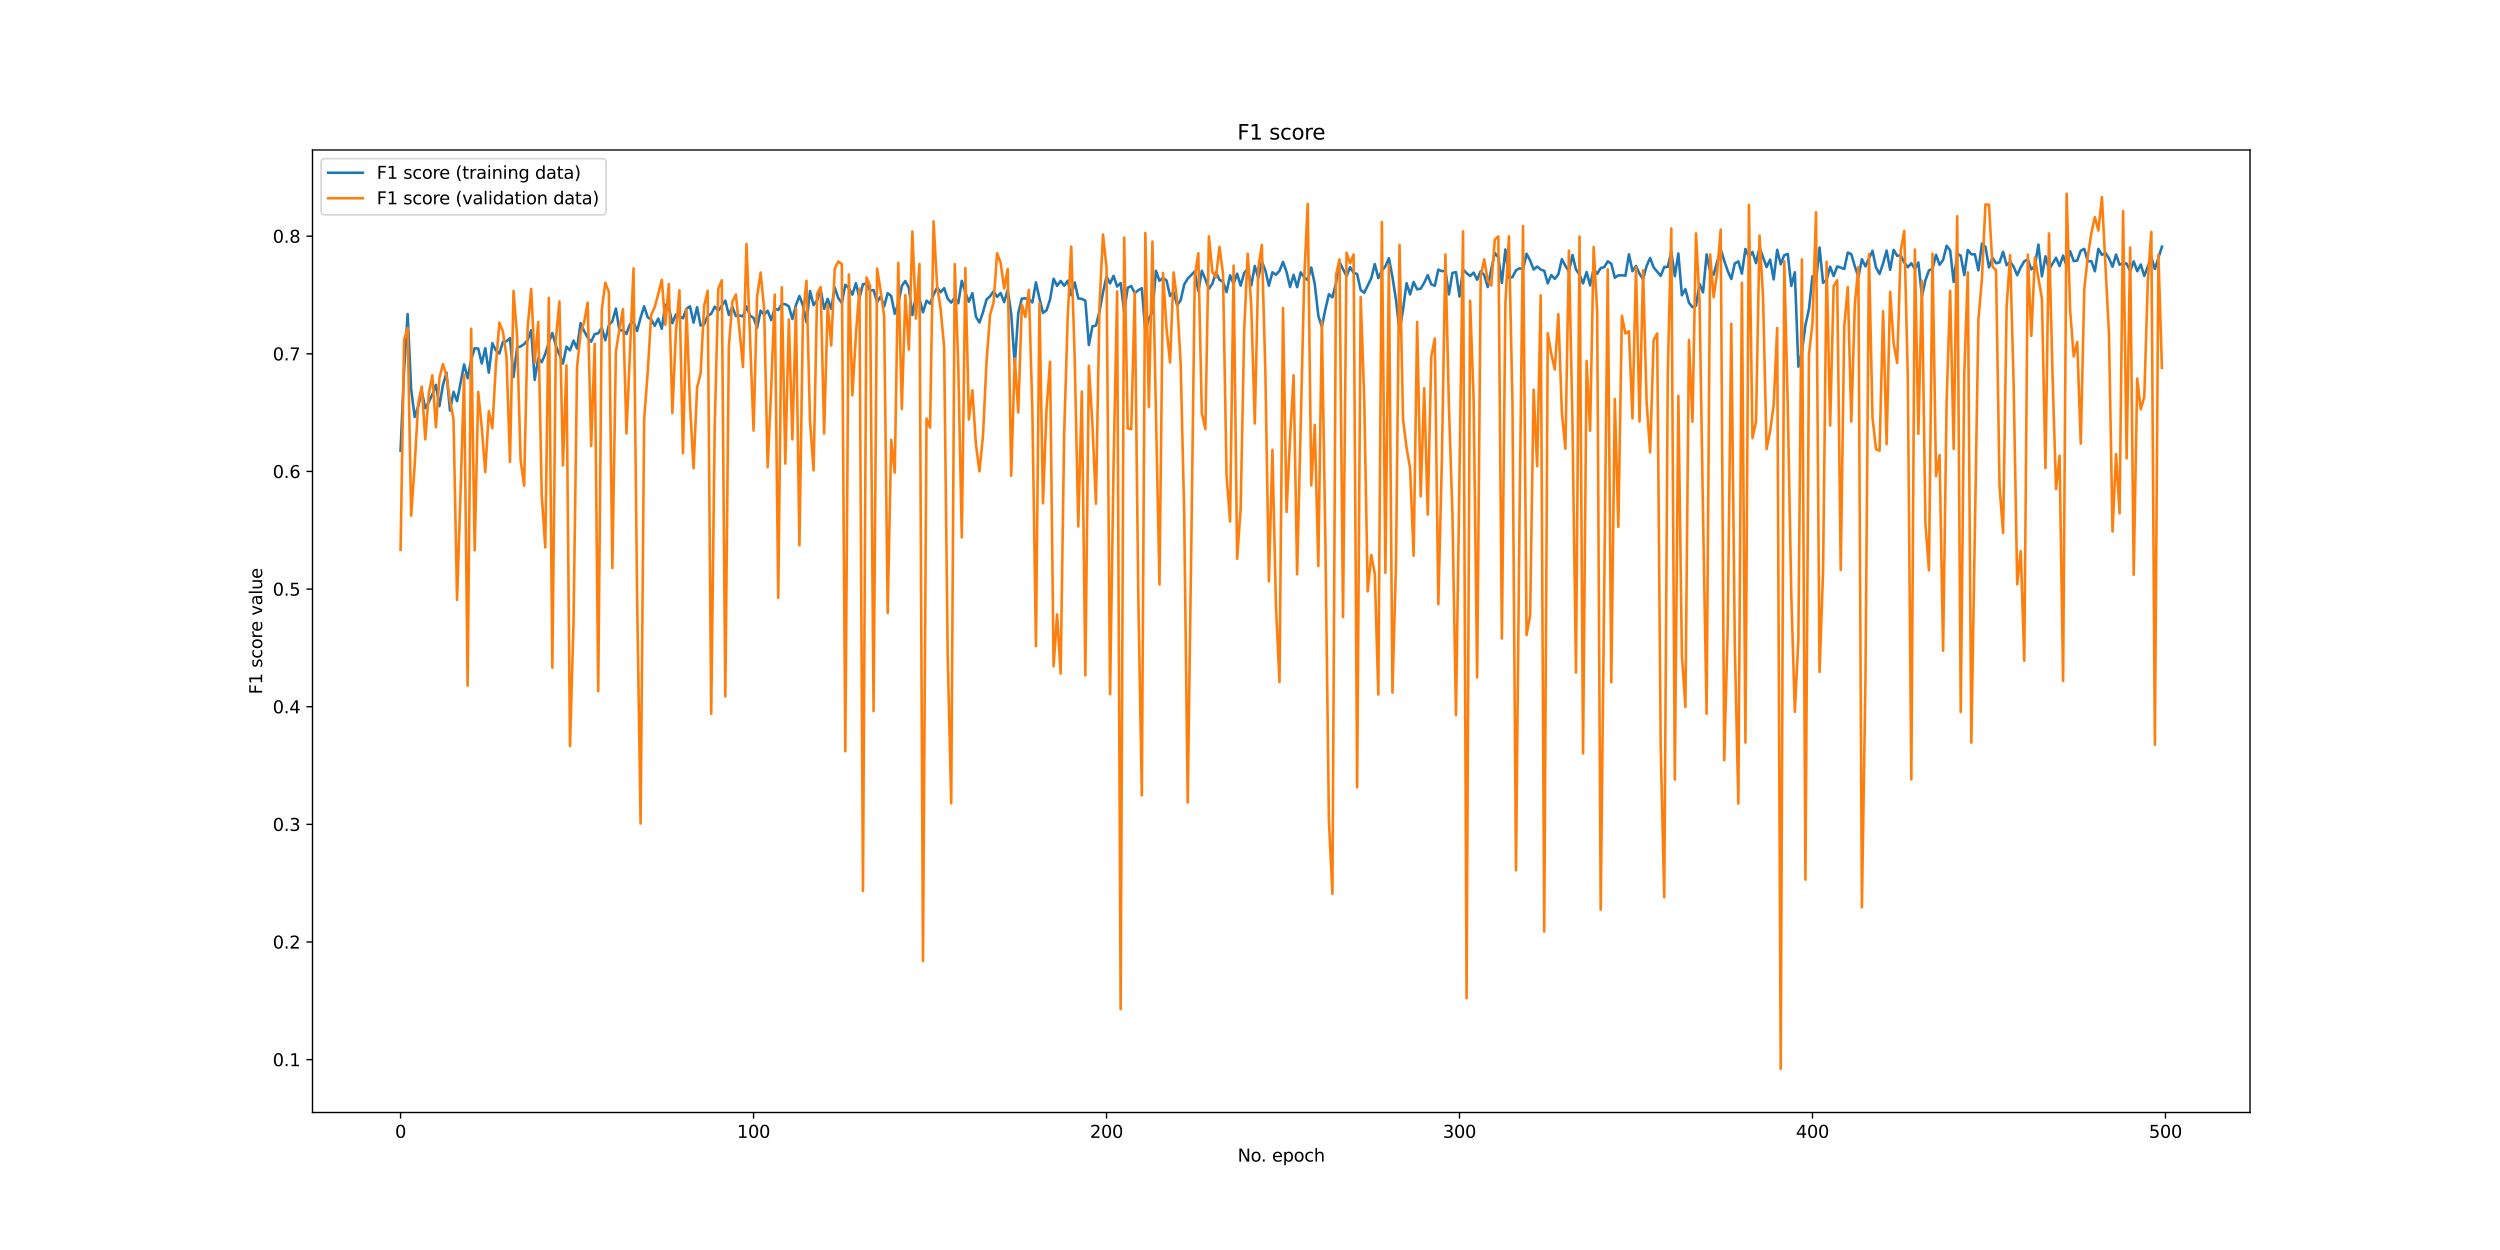 <?xml version="1.0" encoding="utf-8" standalone="no"?>
<!DOCTYPE svg PUBLIC "-//W3C//DTD SVG 1.1//EN"
  "http://www.w3.org/Graphics/SVG/1.1/DTD/svg11.dtd">
<svg xmlns:xlink="http://www.w3.org/1999/xlink" width="1440pt" height="720pt" viewBox="0 0 1440 720" xmlns="http://www.w3.org/2000/svg" version="1.1">
 <defs>
  <style type="text/css">*{stroke-linejoin: round; stroke-linecap: butt}</style>
 </defs>
 <g id="figure_1">
  <g id="patch_1">
   <path d="M 0 720 
L 1440 720 
L 1440 0 
L 0 0 
z
" style="fill: #ffffff"/>
  </g>
  <g id="axes_1">
   <g id="patch_2">
    <path d="M 180 640.8 
L 1296 640.8 
L 1296 86.4 
L 180 86.4 
z
" style="fill: #ffffff"/>
   </g>
   <g id="matplotlib.axis_1">
    <g id="xtick_1">
     <g id="line2d_1">
      <defs>
       <path id="m698e20f74c" d="M 0 0 
L 0 3.5 
" style="stroke: #000000; stroke-width: 0.8"/>
      </defs>
      <g>
       <use xlink:href="#m698e20f74c" x="230.727" y="640.8" style="stroke: #000000; stroke-width: 0.8"/>
      </g>
     </g>
     <g id="text_1">
      <!-- 0 -->
      <g transform="translate(227.546 655.398)scale(0.1 -0.1)">
       <defs>
        <path id="DejaVuSans-30" d="M 2034 4250 
Q 1547 4250 1301 3770 
Q 1056 3291 1056 2328 
Q 1056 1369 1301 889 
Q 1547 409 2034 409 
Q 2525 409 2770 889 
Q 3016 1369 3016 2328 
Q 3016 3291 2770 3770 
Q 2525 4250 2034 4250 
z
M 2034 4750 
Q 2819 4750 3233 4129 
Q 3647 3509 3647 2328 
Q 3647 1150 3233 529 
Q 2819 -91 2034 -91 
Q 1250 -91 836 529 
Q 422 1150 422 2328 
Q 422 3509 836 4129 
Q 1250 4750 2034 4750 
z
" transform="scale(0.016)"/>
       </defs>
       <use xlink:href="#DejaVuSans-30"/>
      </g>
     </g>
    </g>
    <g id="xtick_2">
     <g id="line2d_2">
      <g>
       <use xlink:href="#m698e20f74c" x="434.043" y="640.8" style="stroke: #000000; stroke-width: 0.8"/>
      </g>
     </g>
     <g id="text_2">
      <!-- 100 -->
      <g transform="translate(424.499 655.398)scale(0.1 -0.1)">
       <defs>
        <path id="DejaVuSans-31" d="M 794 531 
L 1825 531 
L 1825 4091 
L 703 3866 
L 703 4441 
L 1819 4666 
L 2450 4666 
L 2450 531 
L 3481 531 
L 3481 0 
L 794 0 
L 794 531 
z
" transform="scale(0.016)"/>
       </defs>
       <use xlink:href="#DejaVuSans-31"/>
       <use xlink:href="#DejaVuSans-30" x="63.623"/>
       <use xlink:href="#DejaVuSans-30" x="127.246"/>
      </g>
     </g>
    </g>
    <g id="xtick_3">
     <g id="line2d_3">
      <g>
       <use xlink:href="#m698e20f74c" x="637.359" y="640.8" style="stroke: #000000; stroke-width: 0.8"/>
      </g>
     </g>
     <g id="text_3">
      <!-- 200 -->
      <g transform="translate(627.815 655.398)scale(0.1 -0.1)">
       <defs>
        <path id="DejaVuSans-32" d="M 1228 531 
L 3431 531 
L 3431 0 
L 469 0 
L 469 531 
Q 828 903 1448 1529 
Q 2069 2156 2228 2338 
Q 2531 2678 2651 2914 
Q 2772 3150 2772 3378 
Q 2772 3750 2511 3984 
Q 2250 4219 1831 4219 
Q 1534 4219 1204 4116 
Q 875 4013 500 3803 
L 500 4441 
Q 881 4594 1212 4672 
Q 1544 4750 1819 4750 
Q 2544 4750 2975 4387 
Q 3406 4025 3406 3419 
Q 3406 3131 3298 2873 
Q 3191 2616 2906 2266 
Q 2828 2175 2409 1742 
Q 1991 1309 1228 531 
z
" transform="scale(0.016)"/>
       </defs>
       <use xlink:href="#DejaVuSans-32"/>
       <use xlink:href="#DejaVuSans-30" x="63.623"/>
       <use xlink:href="#DejaVuSans-30" x="127.246"/>
      </g>
     </g>
    </g>
    <g id="xtick_4">
     <g id="line2d_4">
      <g>
       <use xlink:href="#m698e20f74c" x="840.674" y="640.8" style="stroke: #000000; stroke-width: 0.8"/>
      </g>
     </g>
     <g id="text_4">
      <!-- 300 -->
      <g transform="translate(831.131 655.398)scale(0.1 -0.1)">
       <defs>
        <path id="DejaVuSans-33" d="M 2597 2516 
Q 3050 2419 3304 2112 
Q 3559 1806 3559 1356 
Q 3559 666 3084 287 
Q 2609 -91 1734 -91 
Q 1441 -91 1130 -33 
Q 819 25 488 141 
L 488 750 
Q 750 597 1062 519 
Q 1375 441 1716 441 
Q 2309 441 2620 675 
Q 2931 909 2931 1356 
Q 2931 1769 2642 2001 
Q 2353 2234 1838 2234 
L 1294 2234 
L 1294 2753 
L 1863 2753 
Q 2328 2753 2575 2939 
Q 2822 3125 2822 3475 
Q 2822 3834 2567 4026 
Q 2313 4219 1838 4219 
Q 1578 4219 1281 4162 
Q 984 4106 628 3988 
L 628 4550 
Q 988 4650 1302 4700 
Q 1616 4750 1894 4750 
Q 2613 4750 3031 4423 
Q 3450 4097 3450 3541 
Q 3450 3153 3228 2886 
Q 3006 2619 2597 2516 
z
" transform="scale(0.016)"/>
       </defs>
       <use xlink:href="#DejaVuSans-33"/>
       <use xlink:href="#DejaVuSans-30" x="63.623"/>
       <use xlink:href="#DejaVuSans-30" x="127.246"/>
      </g>
     </g>
    </g>
    <g id="xtick_5">
     <g id="line2d_5">
      <g>
       <use xlink:href="#m698e20f74c" x="1043.99" y="640.8" style="stroke: #000000; stroke-width: 0.8"/>
      </g>
     </g>
     <g id="text_5">
      <!-- 400 -->
      <g transform="translate(1034.446 655.398)scale(0.1 -0.1)">
       <defs>
        <path id="DejaVuSans-34" d="M 2419 4116 
L 825 1625 
L 2419 1625 
L 2419 4116 
z
M 2253 4666 
L 3047 4666 
L 3047 1625 
L 3713 1625 
L 3713 1100 
L 3047 1100 
L 3047 0 
L 2419 0 
L 2419 1100 
L 313 1100 
L 313 1709 
L 2253 4666 
z
" transform="scale(0.016)"/>
       </defs>
       <use xlink:href="#DejaVuSans-34"/>
       <use xlink:href="#DejaVuSans-30" x="63.623"/>
       <use xlink:href="#DejaVuSans-30" x="127.246"/>
      </g>
     </g>
    </g>
    <g id="xtick_6">
     <g id="line2d_6">
      <g>
       <use xlink:href="#m698e20f74c" x="1247.306" y="640.8" style="stroke: #000000; stroke-width: 0.8"/>
      </g>
     </g>
     <g id="text_6">
      <!-- 500 -->
      <g transform="translate(1237.762 655.398)scale(0.1 -0.1)">
       <defs>
        <path id="DejaVuSans-35" d="M 691 4666 
L 3169 4666 
L 3169 4134 
L 1269 4134 
L 1269 2991 
Q 1406 3038 1543 3061 
Q 1681 3084 1819 3084 
Q 2600 3084 3056 2656 
Q 3513 2228 3513 1497 
Q 3513 744 3044 326 
Q 2575 -91 1722 -91 
Q 1428 -91 1123 -41 
Q 819 9 494 109 
L 494 744 
Q 775 591 1075 516 
Q 1375 441 1709 441 
Q 2250 441 2565 725 
Q 2881 1009 2881 1497 
Q 2881 1984 2565 2268 
Q 2250 2553 1709 2553 
Q 1456 2553 1204 2497 
Q 953 2441 691 2322 
L 691 4666 
z
" transform="scale(0.016)"/>
       </defs>
       <use xlink:href="#DejaVuSans-35"/>
       <use xlink:href="#DejaVuSans-30" x="63.623"/>
       <use xlink:href="#DejaVuSans-30" x="127.246"/>
      </g>
     </g>
    </g>
    <g id="text_7">
     <!-- No. epoch -->
     <g transform="translate(712.881 669.077)scale(0.1 -0.1)">
      <defs>
       <path id="DejaVuSans-4e" d="M 628 4666 
L 1478 4666 
L 3547 763 
L 3547 4666 
L 4159 4666 
L 4159 0 
L 3309 0 
L 1241 3903 
L 1241 0 
L 628 0 
L 628 4666 
z
" transform="scale(0.016)"/>
       <path id="DejaVuSans-6f" d="M 1959 3097 
Q 1497 3097 1228 2736 
Q 959 2375 959 1747 
Q 959 1119 1226 758 
Q 1494 397 1959 397 
Q 2419 397 2687 759 
Q 2956 1122 2956 1747 
Q 2956 2369 2687 2733 
Q 2419 3097 1959 3097 
z
M 1959 3584 
Q 2709 3584 3137 3096 
Q 3566 2609 3566 1747 
Q 3566 888 3137 398 
Q 2709 -91 1959 -91 
Q 1206 -91 779 398 
Q 353 888 353 1747 
Q 353 2609 779 3096 
Q 1206 3584 1959 3584 
z
" transform="scale(0.016)"/>
       <path id="DejaVuSans-2e" d="M 684 794 
L 1344 794 
L 1344 0 
L 684 0 
L 684 794 
z
" transform="scale(0.016)"/>
       <path id="DejaVuSans-20" transform="scale(0.016)"/>
       <path id="DejaVuSans-65" d="M 3597 1894 
L 3597 1613 
L 953 1613 
Q 991 1019 1311 708 
Q 1631 397 2203 397 
Q 2534 397 2845 478 
Q 3156 559 3463 722 
L 3463 178 
Q 3153 47 2828 -22 
Q 2503 -91 2169 -91 
Q 1331 -91 842 396 
Q 353 884 353 1716 
Q 353 2575 817 3079 
Q 1281 3584 2069 3584 
Q 2775 3584 3186 3129 
Q 3597 2675 3597 1894 
z
M 3022 2063 
Q 3016 2534 2758 2815 
Q 2500 3097 2075 3097 
Q 1594 3097 1305 2825 
Q 1016 2553 972 2059 
L 3022 2063 
z
" transform="scale(0.016)"/>
       <path id="DejaVuSans-70" d="M 1159 525 
L 1159 -1331 
L 581 -1331 
L 581 3500 
L 1159 3500 
L 1159 2969 
Q 1341 3281 1617 3432 
Q 1894 3584 2278 3584 
Q 2916 3584 3314 3078 
Q 3713 2572 3713 1747 
Q 3713 922 3314 415 
Q 2916 -91 2278 -91 
Q 1894 -91 1617 61 
Q 1341 213 1159 525 
z
M 3116 1747 
Q 3116 2381 2855 2742 
Q 2594 3103 2138 3103 
Q 1681 3103 1420 2742 
Q 1159 2381 1159 1747 
Q 1159 1113 1420 752 
Q 1681 391 2138 391 
Q 2594 391 2855 752 
Q 3116 1113 3116 1747 
z
" transform="scale(0.016)"/>
       <path id="DejaVuSans-63" d="M 3122 3366 
L 3122 2828 
Q 2878 2963 2633 3030 
Q 2388 3097 2138 3097 
Q 1578 3097 1268 2742 
Q 959 2388 959 1747 
Q 959 1106 1268 751 
Q 1578 397 2138 397 
Q 2388 397 2633 464 
Q 2878 531 3122 666 
L 3122 134 
Q 2881 22 2623 -34 
Q 2366 -91 2075 -91 
Q 1284 -91 818 406 
Q 353 903 353 1747 
Q 353 2603 823 3093 
Q 1294 3584 2113 3584 
Q 2378 3584 2631 3529 
Q 2884 3475 3122 3366 
z
" transform="scale(0.016)"/>
       <path id="DejaVuSans-68" d="M 3513 2113 
L 3513 0 
L 2938 0 
L 2938 2094 
Q 2938 2591 2744 2837 
Q 2550 3084 2163 3084 
Q 1697 3084 1428 2787 
Q 1159 2491 1159 1978 
L 1159 0 
L 581 0 
L 581 4863 
L 1159 4863 
L 1159 2956 
Q 1366 3272 1645 3428 
Q 1925 3584 2291 3584 
Q 2894 3584 3203 3211 
Q 3513 2838 3513 2113 
z
" transform="scale(0.016)"/>
      </defs>
      <use xlink:href="#DejaVuSans-4e"/>
      <use xlink:href="#DejaVuSans-6f" x="74.805"/>
      <use xlink:href="#DejaVuSans-2e" x="134.236"/>
      <use xlink:href="#DejaVuSans-20" x="166.023"/>
      <use xlink:href="#DejaVuSans-65" x="197.811"/>
      <use xlink:href="#DejaVuSans-70" x="259.334"/>
      <use xlink:href="#DejaVuSans-6f" x="322.811"/>
      <use xlink:href="#DejaVuSans-63" x="383.992"/>
      <use xlink:href="#DejaVuSans-68" x="438.973"/>
     </g>
    </g>
   </g>
   <g id="matplotlib.axis_2">
    <g id="ytick_1">
     <g id="line2d_7">
      <defs>
       <path id="mc0481c861e" d="M 0 0 
L -3.5 0 
" style="stroke: #000000; stroke-width: 0.8"/>
      </defs>
      <g>
       <use xlink:href="#mc0481c861e" x="180" y="610.332" style="stroke: #000000; stroke-width: 0.8"/>
      </g>
     </g>
     <g id="text_8">
      <!-- 0.1 -->
      <g transform="translate(157.097 614.132)scale(0.1 -0.1)">
       <use xlink:href="#DejaVuSans-30"/>
       <use xlink:href="#DejaVuSans-2e" x="63.623"/>
       <use xlink:href="#DejaVuSans-31" x="95.41"/>
      </g>
     </g>
    </g>
    <g id="ytick_2">
     <g id="line2d_8">
      <g>
       <use xlink:href="#mc0481c861e" x="180" y="542.576" style="stroke: #000000; stroke-width: 0.8"/>
      </g>
     </g>
     <g id="text_9">
      <!-- 0.2 -->
      <g transform="translate(157.097 546.376)scale(0.1 -0.1)">
       <use xlink:href="#DejaVuSans-30"/>
       <use xlink:href="#DejaVuSans-2e" x="63.623"/>
       <use xlink:href="#DejaVuSans-32" x="95.41"/>
      </g>
     </g>
    </g>
    <g id="ytick_3">
     <g id="line2d_9">
      <g>
       <use xlink:href="#mc0481c861e" x="180" y="474.82" style="stroke: #000000; stroke-width: 0.8"/>
      </g>
     </g>
     <g id="text_10">
      <!-- 0.3 -->
      <g transform="translate(157.097 478.62)scale(0.1 -0.1)">
       <use xlink:href="#DejaVuSans-30"/>
       <use xlink:href="#DejaVuSans-2e" x="63.623"/>
       <use xlink:href="#DejaVuSans-33" x="95.41"/>
      </g>
     </g>
    </g>
    <g id="ytick_4">
     <g id="line2d_10">
      <g>
       <use xlink:href="#mc0481c861e" x="180" y="407.064" style="stroke: #000000; stroke-width: 0.8"/>
      </g>
     </g>
     <g id="text_11">
      <!-- 0.4 -->
      <g transform="translate(157.097 410.863)scale(0.1 -0.1)">
       <use xlink:href="#DejaVuSans-30"/>
       <use xlink:href="#DejaVuSans-2e" x="63.623"/>
       <use xlink:href="#DejaVuSans-34" x="95.41"/>
      </g>
     </g>
    </g>
    <g id="ytick_5">
     <g id="line2d_11">
      <g>
       <use xlink:href="#mc0481c861e" x="180" y="339.308" style="stroke: #000000; stroke-width: 0.8"/>
      </g>
     </g>
     <g id="text_12">
      <!-- 0.5 -->
      <g transform="translate(157.097 343.107)scale(0.1 -0.1)">
       <use xlink:href="#DejaVuSans-30"/>
       <use xlink:href="#DejaVuSans-2e" x="63.623"/>
       <use xlink:href="#DejaVuSans-35" x="95.41"/>
      </g>
     </g>
    </g>
    <g id="ytick_6">
     <g id="line2d_12">
      <g>
       <use xlink:href="#mc0481c861e" x="180" y="271.552" style="stroke: #000000; stroke-width: 0.8"/>
      </g>
     </g>
     <g id="text_13">
      <!-- 0.6 -->
      <g transform="translate(157.097 275.351)scale(0.1 -0.1)">
       <defs>
        <path id="DejaVuSans-36" d="M 2113 2584 
Q 1688 2584 1439 2293 
Q 1191 2003 1191 1497 
Q 1191 994 1439 701 
Q 1688 409 2113 409 
Q 2538 409 2786 701 
Q 3034 994 3034 1497 
Q 3034 2003 2786 2293 
Q 2538 2584 2113 2584 
z
M 3366 4563 
L 3366 3988 
Q 3128 4100 2886 4159 
Q 2644 4219 2406 4219 
Q 1781 4219 1451 3797 
Q 1122 3375 1075 2522 
Q 1259 2794 1537 2939 
Q 1816 3084 2150 3084 
Q 2853 3084 3261 2657 
Q 3669 2231 3669 1497 
Q 3669 778 3244 343 
Q 2819 -91 2113 -91 
Q 1303 -91 875 529 
Q 447 1150 447 2328 
Q 447 3434 972 4092 
Q 1497 4750 2381 4750 
Q 2619 4750 2861 4703 
Q 3103 4656 3366 4563 
z
" transform="scale(0.016)"/>
       </defs>
       <use xlink:href="#DejaVuSans-30"/>
       <use xlink:href="#DejaVuSans-2e" x="63.623"/>
       <use xlink:href="#DejaVuSans-36" x="95.41"/>
      </g>
     </g>
    </g>
    <g id="ytick_7">
     <g id="line2d_13">
      <g>
       <use xlink:href="#mc0481c861e" x="180" y="203.796" style="stroke: #000000; stroke-width: 0.8"/>
      </g>
     </g>
     <g id="text_14">
      <!-- 0.7 -->
      <g transform="translate(157.097 207.595)scale(0.1 -0.1)">
       <defs>
        <path id="DejaVuSans-37" d="M 525 4666 
L 3525 4666 
L 3525 4397 
L 1831 0 
L 1172 0 
L 2766 4134 
L 525 4134 
L 525 4666 
z
" transform="scale(0.016)"/>
       </defs>
       <use xlink:href="#DejaVuSans-30"/>
       <use xlink:href="#DejaVuSans-2e" x="63.623"/>
       <use xlink:href="#DejaVuSans-37" x="95.41"/>
      </g>
     </g>
    </g>
    <g id="ytick_8">
     <g id="line2d_14">
      <g>
       <use xlink:href="#mc0481c861e" x="180" y="136.04" style="stroke: #000000; stroke-width: 0.8"/>
      </g>
     </g>
     <g id="text_15">
      <!-- 0.8 -->
      <g transform="translate(157.097 139.839)scale(0.1 -0.1)">
       <defs>
        <path id="DejaVuSans-38" d="M 2034 2216 
Q 1584 2216 1326 1975 
Q 1069 1734 1069 1313 
Q 1069 891 1326 650 
Q 1584 409 2034 409 
Q 2484 409 2743 651 
Q 3003 894 3003 1313 
Q 3003 1734 2745 1975 
Q 2488 2216 2034 2216 
z
M 1403 2484 
Q 997 2584 770 2862 
Q 544 3141 544 3541 
Q 544 4100 942 4425 
Q 1341 4750 2034 4750 
Q 2731 4750 3128 4425 
Q 3525 4100 3525 3541 
Q 3525 3141 3298 2862 
Q 3072 2584 2669 2484 
Q 3125 2378 3379 2068 
Q 3634 1759 3634 1313 
Q 3634 634 3220 271 
Q 2806 -91 2034 -91 
Q 1263 -91 848 271 
Q 434 634 434 1313 
Q 434 1759 690 2068 
Q 947 2378 1403 2484 
z
M 1172 3481 
Q 1172 3119 1398 2916 
Q 1625 2713 2034 2713 
Q 2441 2713 2670 2916 
Q 2900 3119 2900 3481 
Q 2900 3844 2670 4047 
Q 2441 4250 2034 4250 
Q 1625 4250 1398 4047 
Q 1172 3844 1172 3481 
z
" transform="scale(0.016)"/>
       </defs>
       <use xlink:href="#DejaVuSans-30"/>
       <use xlink:href="#DejaVuSans-2e" x="63.623"/>
       <use xlink:href="#DejaVuSans-38" x="95.41"/>
      </g>
     </g>
    </g>
    <g id="text_16">
     <!-- F1 score value -->
     <g transform="translate(151.017 399.926)rotate(-90)scale(0.1 -0.1)">
      <defs>
       <path id="DejaVuSans-46" d="M 628 4666 
L 3309 4666 
L 3309 4134 
L 1259 4134 
L 1259 2759 
L 3109 2759 
L 3109 2228 
L 1259 2228 
L 1259 0 
L 628 0 
L 628 4666 
z
" transform="scale(0.016)"/>
       <path id="DejaVuSans-73" d="M 2834 3397 
L 2834 2853 
Q 2591 2978 2328 3040 
Q 2066 3103 1784 3103 
Q 1356 3103 1142 2972 
Q 928 2841 928 2578 
Q 928 2378 1081 2264 
Q 1234 2150 1697 2047 
L 1894 2003 
Q 2506 1872 2764 1633 
Q 3022 1394 3022 966 
Q 3022 478 2636 193 
Q 2250 -91 1575 -91 
Q 1294 -91 989 -36 
Q 684 19 347 128 
L 347 722 
Q 666 556 975 473 
Q 1284 391 1588 391 
Q 1994 391 2212 530 
Q 2431 669 2431 922 
Q 2431 1156 2273 1281 
Q 2116 1406 1581 1522 
L 1381 1569 
Q 847 1681 609 1914 
Q 372 2147 372 2553 
Q 372 3047 722 3315 
Q 1072 3584 1716 3584 
Q 2034 3584 2315 3537 
Q 2597 3491 2834 3397 
z
" transform="scale(0.016)"/>
       <path id="DejaVuSans-72" d="M 2631 2963 
Q 2534 3019 2420 3045 
Q 2306 3072 2169 3072 
Q 1681 3072 1420 2755 
Q 1159 2438 1159 1844 
L 1159 0 
L 581 0 
L 581 3500 
L 1159 3500 
L 1159 2956 
Q 1341 3275 1631 3429 
Q 1922 3584 2338 3584 
Q 2397 3584 2469 3576 
Q 2541 3569 2628 3553 
L 2631 2963 
z
" transform="scale(0.016)"/>
       <path id="DejaVuSans-76" d="M 191 3500 
L 800 3500 
L 1894 563 
L 2988 3500 
L 3597 3500 
L 2284 0 
L 1503 0 
L 191 3500 
z
" transform="scale(0.016)"/>
       <path id="DejaVuSans-61" d="M 2194 1759 
Q 1497 1759 1228 1600 
Q 959 1441 959 1056 
Q 959 750 1161 570 
Q 1363 391 1709 391 
Q 2188 391 2477 730 
Q 2766 1069 2766 1631 
L 2766 1759 
L 2194 1759 
z
M 3341 1997 
L 3341 0 
L 2766 0 
L 2766 531 
Q 2569 213 2275 61 
Q 1981 -91 1556 -91 
Q 1019 -91 701 211 
Q 384 513 384 1019 
Q 384 1609 779 1909 
Q 1175 2209 1959 2209 
L 2766 2209 
L 2766 2266 
Q 2766 2663 2505 2880 
Q 2244 3097 1772 3097 
Q 1472 3097 1187 3025 
Q 903 2953 641 2809 
L 641 3341 
Q 956 3463 1253 3523 
Q 1550 3584 1831 3584 
Q 2591 3584 2966 3190 
Q 3341 2797 3341 1997 
z
" transform="scale(0.016)"/>
       <path id="DejaVuSans-6c" d="M 603 4863 
L 1178 4863 
L 1178 0 
L 603 0 
L 603 4863 
z
" transform="scale(0.016)"/>
       <path id="DejaVuSans-75" d="M 544 1381 
L 544 3500 
L 1119 3500 
L 1119 1403 
Q 1119 906 1312 657 
Q 1506 409 1894 409 
Q 2359 409 2629 706 
Q 2900 1003 2900 1516 
L 2900 3500 
L 3475 3500 
L 3475 0 
L 2900 0 
L 2900 538 
Q 2691 219 2414 64 
Q 2138 -91 1772 -91 
Q 1169 -91 856 284 
Q 544 659 544 1381 
z
M 1991 3584 
L 1991 3584 
z
" transform="scale(0.016)"/>
      </defs>
      <use xlink:href="#DejaVuSans-46"/>
      <use xlink:href="#DejaVuSans-31" x="57.52"/>
      <use xlink:href="#DejaVuSans-20" x="121.143"/>
      <use xlink:href="#DejaVuSans-73" x="152.93"/>
      <use xlink:href="#DejaVuSans-63" x="205.029"/>
      <use xlink:href="#DejaVuSans-6f" x="260.01"/>
      <use xlink:href="#DejaVuSans-72" x="321.191"/>
      <use xlink:href="#DejaVuSans-65" x="360.055"/>
      <use xlink:href="#DejaVuSans-20" x="421.578"/>
      <use xlink:href="#DejaVuSans-76" x="453.365"/>
      <use xlink:href="#DejaVuSans-61" x="512.545"/>
      <use xlink:href="#DejaVuSans-6c" x="573.824"/>
      <use xlink:href="#DejaVuSans-75" x="601.607"/>
      <use xlink:href="#DejaVuSans-65" x="664.986"/>
     </g>
    </g>
   </g>
   <g id="line2d_15">
    <path d="M 230.727 259.618 
L 232.76 213.177 
L 234.794 180.911 
L 236.827 224.223 
L 238.86 240.174 
L 240.893 234.04 
L 242.926 225.462 
L 244.959 235.119 
L 246.993 231.605 
L 249.026 227.18 
L 251.059 221.682 
L 253.092 233.937 
L 255.125 221.871 
L 257.158 214.663 
L 259.191 236.448 
L 261.225 225.694 
L 263.258 231.051 
L 267.324 209.891 
L 269.357 217.906 
L 271.39 207.337 
L 273.424 200.56 
L 275.457 200.818 
L 277.49 209.365 
L 279.523 200.597 
L 281.556 214.637 
L 283.589 197.713 
L 285.623 201.772 
L 287.656 203.592 
L 289.689 196.878 
L 291.722 196.612 
L 293.755 194.74 
L 295.788 217.164 
L 297.821 200.23 
L 299.855 199.569 
L 301.888 198.234 
L 303.921 195.928 
L 305.954 190.233 
L 307.987 218.817 
L 310.02 206.447 
L 312.054 208.59 
L 314.087 203.816 
L 316.12 197.259 
L 318.153 191.836 
L 320.186 199.126 
L 324.253 209.439 
L 326.286 199.686 
L 328.319 201.793 
L 330.352 196.174 
L 332.385 200.736 
L 334.418 186.112 
L 336.451 190.639 
L 338.485 194.384 
L 340.518 196.803 
L 342.551 192.432 
L 344.584 191.992 
L 346.617 188.759 
L 348.65 195.975 
L 350.684 187.348 
L 352.717 185.024 
L 354.75 177.741 
L 356.783 190.431 
L 358.816 190.061 
L 360.849 192.344 
L 362.882 186.702 
L 364.916 185.384 
L 366.949 190.663 
L 368.982 182.937 
L 371.015 176.411 
L 373.048 182.719 
L 375.081 184.102 
L 377.115 187.624 
L 379.148 183.517 
L 381.181 189.329 
L 383.214 175.63 
L 385.247 177.086 
L 387.28 186.183 
L 389.314 181.127 
L 393.38 183.324 
L 395.413 177.837 
L 397.446 176.471 
L 399.479 185.822 
L 401.512 176.965 
L 403.546 187.458 
L 405.579 186.778 
L 407.612 181.987 
L 409.645 180.736 
L 411.678 176.655 
L 413.711 178.978 
L 417.778 173.161 
L 419.811 181.383 
L 421.844 176.801 
L 423.877 182.06 
L 425.91 181.684 
L 427.944 182.277 
L 429.977 176.516 
L 432.01 181.892 
L 434.043 183.086 
L 436.076 188.855 
L 438.109 178.938 
L 440.142 181.168 
L 442.176 178.972 
L 444.209 184.342 
L 446.242 177.773 
L 448.275 178.567 
L 450.308 174.993 
L 452.341 175.245 
L 454.375 176.482 
L 456.408 183.753 
L 458.441 175.785 
L 460.474 170.487 
L 462.507 175.967 
L 464.54 185.626 
L 466.574 167.636 
L 468.607 175.734 
L 470.64 173.002 
L 472.673 166.697 
L 474.706 177.904 
L 476.739 172.144 
L 478.772 177.951 
L 480.806 165.651 
L 482.839 171.704 
L 484.872 174.518 
L 486.905 164.049 
L 488.938 166.025 
L 490.971 169.727 
L 493.005 163.146 
L 495.038 171.664 
L 497.071 163.718 
L 499.104 163.407 
L 501.137 167.396 
L 503.17 167.085 
L 505.203 173.966 
L 507.237 170.794 
L 509.27 176.481 
L 511.303 168.881 
L 513.336 170.494 
L 515.369 180.727 
L 517.402 174.883 
L 519.436 164.737 
L 521.469 161.855 
L 523.502 165.779 
L 525.535 181.462 
L 527.568 170.525 
L 529.601 172.084 
L 531.635 179.912 
L 533.668 173.195 
L 535.701 174.885 
L 537.734 169.758 
L 539.767 165.62 
L 541.8 168.312 
L 543.833 166.007 
L 545.867 172.08 
L 547.9 174.291 
L 549.933 171.428 
L 551.966 174.714 
L 553.999 161.749 
L 556.032 168.507 
L 558.066 173.768 
L 560.099 168.9 
L 562.132 182.395 
L 564.165 185.776 
L 566.198 179.827 
L 568.231 172.502 
L 570.265 170.666 
L 572.298 167.796 
L 574.331 170.986 
L 576.364 168.755 
L 578.397 173.997 
L 580.43 167.108 
L 582.463 180.859 
L 584.497 210.194 
L 586.53 180.343 
L 588.563 172.022 
L 590.596 171.844 
L 592.629 172.343 
L 594.662 174.208 
L 596.696 162.654 
L 598.729 171.88 
L 600.762 180.26 
L 602.795 178.73 
L 604.828 172.551 
L 606.861 160.566 
L 608.895 164.618 
L 610.928 161.837 
L 612.961 164.551 
L 614.994 161.737 
L 617.027 170.025 
L 619.06 162.702 
L 621.093 171.883 
L 623.127 172.167 
L 625.16 173.166 
L 627.193 198.704 
L 629.226 187.998 
L 631.259 187.518 
L 633.292 179.445 
L 635.326 168.419 
L 637.359 159.2 
L 639.392 163.25 
L 641.425 158.884 
L 643.458 165.029 
L 645.491 163.035 
L 647.525 179.614 
L 649.558 165.733 
L 651.591 164.771 
L 653.624 168.871 
L 655.657 167.16 
L 657.69 165.985 
L 659.723 190.965 
L 661.757 183.367 
L 663.79 179.716 
L 665.823 156.011 
L 667.856 161.735 
L 669.889 160.011 
L 671.922 161.574 
L 673.956 170.466 
L 675.989 168.178 
L 678.022 175.837 
L 680.055 172.939 
L 682.088 163.914 
L 684.121 160.479 
L 688.188 156.343 
L 690.221 167.73 
L 692.254 155.995 
L 694.287 160.847 
L 696.32 166.358 
L 698.353 163.361 
L 700.387 156.81 
L 702.42 161.151 
L 704.453 162.342 
L 706.486 168.263 
L 708.519 158.558 
L 710.552 163.464 
L 712.586 157.65 
L 714.619 164.508 
L 716.652 157.222 
L 718.685 154.797 
L 720.718 164.456 
L 722.751 153.209 
L 724.784 160.135 
L 726.818 150.613 
L 728.851 155.838 
L 730.884 164.559 
L 732.917 156.836 
L 734.95 158.255 
L 736.983 156 
L 739.017 150.872 
L 741.05 156.667 
L 743.083 165.314 
L 745.116 158.327 
L 747.149 165.414 
L 749.182 156.861 
L 751.216 159.786 
L 753.249 161.279 
L 755.282 154.104 
L 757.315 163.685 
L 759.348 181.821 
L 761.381 188.24 
L 763.414 178.13 
L 765.448 169.483 
L 767.481 171.223 
L 769.514 163.237 
L 771.547 150.848 
L 773.58 155.08 
L 775.613 159.009 
L 777.647 153.897 
L 779.68 157.157 
L 781.713 157.829 
L 783.746 167.065 
L 785.779 168.643 
L 789.846 160.289 
L 791.879 152.103 
L 793.912 160.194 
L 795.945 155.952 
L 797.978 153.423 
L 800.011 148.746 
L 802.044 159.463 
L 804.078 172.672 
L 806.111 190.747 
L 808.144 178.284 
L 810.177 163.108 
L 812.21 169.584 
L 814.243 162.454 
L 816.277 166.651 
L 818.31 166.266 
L 820.343 162.855 
L 822.376 158.51 
L 824.409 163.751 
L 826.442 164.612 
L 828.475 155.282 
L 830.509 156.2 
L 832.542 155.941 
L 834.575 169.56 
L 836.608 157.196 
L 838.641 156.738 
L 840.674 170.808 
L 842.708 155.197 
L 844.741 157.297 
L 846.774 158.945 
L 848.807 157.037 
L 850.84 161.094 
L 852.873 156.232 
L 854.907 158.432 
L 856.94 165.332 
L 858.973 155.063 
L 861.006 145.686 
L 863.039 148.279 
L 865.072 162.923 
L 867.105 143.717 
L 869.139 160.086 
L 871.172 159.621 
L 873.205 155.712 
L 875.238 154.549 
L 877.271 155.093 
L 879.304 146.18 
L 881.338 150.03 
L 883.371 155.214 
L 885.404 153.542 
L 887.437 155.232 
L 889.47 155.997 
L 891.503 163.206 
L 893.537 158.459 
L 895.57 160.63 
L 897.603 157.997 
L 899.636 149.284 
L 901.669 153.113 
L 903.702 156.293 
L 905.735 146.883 
L 907.769 155.232 
L 909.802 158.148 
L 911.835 163.252 
L 913.868 156.666 
L 915.901 164.37 
L 917.934 154.994 
L 919.968 157.731 
L 922.001 154.406 
L 924.034 153.877 
L 926.067 150.535 
L 928.1 151.893 
L 930.133 159.967 
L 932.167 158.612 
L 934.2 158.578 
L 936.233 158.8 
L 938.266 146.489 
L 940.299 156.199 
L 942.332 153.206 
L 944.365 157.712 
L 946.399 160.743 
L 948.432 153.227 
L 950.465 148.609 
L 952.498 154.024 
L 956.564 158.914 
L 958.598 153.749 
L 960.631 153.796 
L 962.664 145.063 
L 964.697 159.1 
L 966.73 146.056 
L 968.763 170.065 
L 970.797 166.537 
L 972.83 174.398 
L 974.863 176.905 
L 976.896 176.104 
L 978.929 163.534 
L 980.962 168.41 
L 982.995 146.548 
L 985.029 156.17 
L 987.062 158.213 
L 989.095 150.65 
L 991.128 143.621 
L 993.161 150.198 
L 995.194 156.114 
L 997.228 160.698 
L 999.261 151.676 
L 1001.294 150.59 
L 1003.327 157.596 
L 1005.36 143.415 
L 1007.393 148.117 
L 1009.426 145.103 
L 1011.46 151.538 
L 1013.493 142.565 
L 1017.559 153.821 
L 1019.592 149.52 
L 1021.625 160.933 
L 1023.659 143.883 
L 1025.692 152.234 
L 1027.725 147.009 
L 1029.758 146.271 
L 1031.791 164.724 
L 1033.824 156.865 
L 1035.858 211.197 
L 1037.891 202.724 
L 1039.924 187.297 
L 1041.957 178.012 
L 1043.99 159.123 
L 1046.023 162.09 
L 1048.056 142.574 
L 1050.09 162.898 
L 1052.123 161.154 
L 1054.156 153.627 
L 1056.189 159.021 
L 1058.222 153.505 
L 1060.255 154.133 
L 1062.289 154.959 
L 1064.322 145.464 
L 1066.355 146.433 
L 1068.388 153.447 
L 1070.421 159.459 
L 1072.454 149.313 
L 1074.488 153.435 
L 1076.521 148.813 
L 1078.554 144.491 
L 1080.587 154.099 
L 1082.62 157.798 
L 1084.653 151.744 
L 1086.686 144.338 
L 1088.72 155.398 
L 1090.753 143.954 
L 1092.786 147.339 
L 1094.819 147.11 
L 1096.852 151.25 
L 1098.885 153.877 
L 1100.919 151.654 
L 1102.952 154.932 
L 1104.985 151.203 
L 1107.018 170.696 
L 1109.051 161.404 
L 1111.084 155.79 
L 1113.118 154.775 
L 1115.151 146.765 
L 1117.184 152.533 
L 1119.217 149.748 
L 1121.25 141.575 
L 1123.283 144.197 
L 1125.316 162.395 
L 1127.35 146.14 
L 1129.383 147.282 
L 1131.416 158.439 
L 1133.449 143.981 
L 1135.482 146.482 
L 1137.515 146.432 
L 1139.549 155.715 
L 1141.582 140.325 
L 1143.615 142.159 
L 1145.648 154.006 
L 1147.681 148.484 
L 1149.714 151.613 
L 1151.747 151.117 
L 1153.781 145.035 
L 1155.814 152.729 
L 1157.847 150.818 
L 1159.88 153.672 
L 1161.913 158.545 
L 1163.946 153.958 
L 1165.98 150.484 
L 1168.013 149.445 
L 1170.046 155.168 
L 1172.079 153.241 
L 1174.112 140.879 
L 1176.145 159.119 
L 1178.179 147.625 
L 1180.212 155.268 
L 1184.278 148.474 
L 1186.311 153.257 
L 1188.344 147.236 
L 1190.377 153.295 
L 1192.411 144.66 
L 1194.444 150.377 
L 1196.477 150.07 
L 1198.51 144.372 
L 1200.543 143.377 
L 1202.576 150.558 
L 1204.61 150.402 
L 1206.643 156.246 
L 1208.676 143.375 
L 1210.709 146.796 
L 1212.742 145.672 
L 1214.775 148.804 
L 1216.809 153.627 
L 1218.842 146.624 
L 1220.875 152.482 
L 1222.908 151.686 
L 1224.941 151.837 
L 1226.974 156.099 
L 1229.007 150.561 
L 1231.041 156.201 
L 1233.074 152.379 
L 1235.107 158.942 
L 1239.173 148.198 
L 1241.206 154.99 
L 1245.273 142.09 
L 1245.273 142.09 
" clip-path="url(#p5b5b533f2e)" style="fill: none; stroke: #1f77b4; stroke-width: 1.5; stroke-linecap: square"/>
   </g>
   <g id="line2d_16">
    <path d="M 230.727 316.698 
L 232.76 195.715 
L 234.794 188.843 
L 236.827 296.993 
L 238.86 267.751 
L 240.893 232.117 
L 242.926 222.656 
L 244.959 253.069 
L 246.993 226.67 
L 249.026 216.188 
L 251.059 246.109 
L 253.092 217.797 
L 255.125 209.746 
L 257.158 216.281 
L 259.191 230.648 
L 261.225 241.466 
L 263.258 345.535 
L 265.291 283.248 
L 267.324 215.96 
L 269.357 394.882 
L 271.39 189.318 
L 273.424 316.961 
L 275.457 225.761 
L 277.49 246.164 
L 279.523 271.919 
L 281.556 236.818 
L 283.589 246.616 
L 285.623 210.296 
L 287.656 185.847 
L 289.689 191.016 
L 291.722 205.249 
L 293.755 266.016 
L 295.788 167.621 
L 297.821 193.228 
L 299.855 264.849 
L 301.888 279.757 
L 303.921 188.75 
L 305.954 166.405 
L 307.987 208.902 
L 310.02 185.429 
L 312.054 285.729 
L 314.087 315.298 
L 316.12 171.535 
L 318.153 384.577 
L 320.186 195.406 
L 322.219 173.625 
L 324.253 268.103 
L 326.286 210.498 
L 328.319 429.769 
L 330.352 358.44 
L 332.385 211.596 
L 334.418 191.885 
L 336.451 185.667 
L 338.485 174.357 
L 340.518 256.873 
L 342.551 198.021 
L 344.584 398.134 
L 346.617 178.462 
L 348.65 162.848 
L 350.684 168.092 
L 352.717 327.205 
L 354.75 202.627 
L 356.783 189.687 
L 358.816 178.051 
L 360.849 249.674 
L 364.916 154.625 
L 366.949 342.083 
L 368.982 474.355 
L 371.015 241.951 
L 373.048 214.787 
L 375.081 181.327 
L 377.115 176.891 
L 379.148 169.352 
L 381.181 161.219 
L 383.214 187.084 
L 385.247 163.609 
L 387.28 237.839 
L 389.314 191.165 
L 391.347 167.219 
L 393.38 261.038 
L 395.413 178.233 
L 397.446 233.125 
L 399.479 269.718 
L 401.512 223.364 
L 403.546 215.075 
L 405.579 176.322 
L 407.612 167.477 
L 409.645 411.157 
L 411.678 245.176 
L 413.711 166.395 
L 415.745 161.437 
L 417.778 401.154 
L 419.811 199.909 
L 421.844 173.774 
L 423.877 169.662 
L 425.91 189.789 
L 427.944 211.398 
L 429.977 140.604 
L 434.043 248.054 
L 436.076 170.981 
L 438.109 156.967 
L 440.142 177.781 
L 442.176 269.057 
L 444.209 223.56 
L 446.242 169.692 
L 448.275 344.377 
L 450.308 165.46 
L 452.341 267.03 
L 454.375 184.016 
L 456.408 253.079 
L 458.441 177.451 
L 460.474 314.129 
L 462.507 181.52 
L 464.54 161.716 
L 466.574 242.733 
L 468.607 270.926 
L 470.64 169.237 
L 472.673 165.364 
L 474.706 249.668 
L 476.739 175.498 
L 478.772 198.968 
L 480.806 154.756 
L 482.839 150.622 
L 484.872 152.097 
L 486.905 432.712 
L 488.938 158.103 
L 490.971 227.706 
L 493.005 192.62 
L 495.038 166.223 
L 497.071 513.189 
L 499.104 159.821 
L 501.137 164.588 
L 503.17 409.639 
L 505.203 154.71 
L 507.237 167.539 
L 509.27 182.096 
L 511.303 353.093 
L 513.336 253.364 
L 515.369 272.187 
L 517.402 151.44 
L 519.436 235.622 
L 521.469 170 
L 523.502 201.358 
L 525.535 133.347 
L 527.568 183.492 
L 529.601 152.063 
L 531.635 553.544 
L 533.668 241.094 
L 535.701 246.302 
L 537.734 127.515 
L 539.767 164.453 
L 541.8 178.076 
L 543.833 200.128 
L 545.867 377.412 
L 547.9 462.701 
L 549.933 152.182 
L 551.966 210.587 
L 553.999 309.549 
L 556.032 154.353 
L 558.066 241.643 
L 560.099 224.765 
L 562.132 256.036 
L 564.165 271.518 
L 566.198 250.928 
L 568.231 208.342 
L 570.265 181.384 
L 572.298 174.219 
L 574.331 145.909 
L 576.364 151.313 
L 578.397 166.17 
L 580.43 154.978 
L 582.463 274.046 
L 584.497 206.453 
L 586.53 237.575 
L 588.563 175.345 
L 590.596 182.606 
L 592.629 166.96 
L 594.662 237.16 
L 596.696 372.217 
L 598.729 174.669 
L 600.762 289.885 
L 602.795 235.698 
L 604.828 208.36 
L 606.861 383.719 
L 608.895 353.909 
L 610.928 387.977 
L 612.961 249.637 
L 614.994 182.794 
L 617.027 142.048 
L 619.06 207.919 
L 621.093 303.241 
L 623.127 225.544 
L 625.16 389.026 
L 627.193 210.654 
L 629.226 244.374 
L 631.259 290.113 
L 633.292 176.481 
L 635.326 135.091 
L 637.359 154.022 
L 639.392 399.835 
L 641.425 267.322 
L 643.458 167.918 
L 645.491 581.252 
L 647.525 136.825 
L 649.558 246.735 
L 651.591 247.216 
L 653.624 168.533 
L 655.657 343.236 
L 657.69 458.155 
L 659.723 134.255 
L 661.757 234.452 
L 663.79 139.152 
L 667.856 336.637 
L 669.889 157.194 
L 671.922 189.193 
L 673.956 208.813 
L 675.989 156.923 
L 678.022 173.071 
L 680.055 209.463 
L 682.088 295.097 
L 684.121 462.238 
L 686.154 316.061 
L 688.188 159.289 
L 690.221 145.874 
L 692.254 237.948 
L 694.287 247.153 
L 696.32 136.137 
L 698.353 156.795 
L 700.387 159.801 
L 702.42 142.267 
L 704.453 157.707 
L 706.486 273.786 
L 708.519 300.337 
L 710.552 152.996 
L 712.586 321.885 
L 714.619 292.867 
L 716.652 190.075 
L 718.685 146.161 
L 720.718 176.182 
L 722.751 243.914 
L 724.784 154.1 
L 726.818 141.07 
L 728.851 214.306 
L 730.884 334.819 
L 732.917 259.094 
L 734.95 349.096 
L 736.983 392.871 
L 739.017 177.438 
L 741.05 294.888 
L 743.083 252.153 
L 745.116 216.139 
L 747.149 330.777 
L 751.216 160.548 
L 753.249 117.424 
L 755.282 279.57 
L 757.315 244.774 
L 759.348 326.038 
L 761.381 185.176 
L 763.414 311.383 
L 765.448 472.559 
L 767.481 514.846 
L 769.514 158.529 
L 771.547 149.39 
L 773.58 355.39 
L 775.613 145.59 
L 777.647 151.615 
L 779.68 146.573 
L 781.713 453.457 
L 783.746 171.021 
L 785.779 229.114 
L 787.812 340.64 
L 789.846 319.668 
L 791.879 330.576 
L 793.912 400.028 
L 795.945 127.85 
L 797.978 329.93 
L 800.011 152.715 
L 802.044 398.909 
L 804.078 325.305 
L 806.111 141.056 
L 808.144 241.334 
L 810.177 257.988 
L 812.21 269.613 
L 814.243 320.113 
L 816.277 185.533 
L 818.31 285.875 
L 820.343 223.655 
L 822.376 296.42 
L 824.409 205.516 
L 826.442 194.954 
L 828.475 347.98 
L 830.509 265.4 
L 832.542 146.638 
L 834.575 233.987 
L 836.608 296.222 
L 838.641 411.988 
L 842.708 133.293 
L 844.741 574.974 
L 846.774 173.2 
L 848.807 229.891 
L 850.84 390.207 
L 852.873 159.082 
L 854.907 149.399 
L 856.94 161.7 
L 858.973 164.425 
L 861.006 137.991 
L 863.039 136.166 
L 865.072 367.757 
L 867.105 174.903 
L 869.139 136.128 
L 871.172 232.105 
L 873.205 501.306 
L 875.238 298.562 
L 877.271 130.249 
L 879.304 365.813 
L 881.338 354.496 
L 883.371 224.472 
L 885.404 268.526 
L 887.437 170.15 
L 889.47 536.536 
L 891.503 191.9 
L 893.537 203.88 
L 895.57 212.79 
L 897.603 180.926 
L 899.636 237.677 
L 901.669 258.449 
L 903.702 144.367 
L 905.735 243.022 
L 907.769 387.362 
L 909.802 136.288 
L 911.835 433.944 
L 913.868 207.965 
L 915.901 248.091 
L 917.934 142.226 
L 919.968 179.447 
L 922.001 523.94 
L 926.067 155.13 
L 928.1 392.991 
L 930.133 229.868 
L 932.167 303.46 
L 934.2 181.937 
L 936.233 192.095 
L 938.266 190.823 
L 940.299 240.982 
L 942.332 154.037 
L 944.365 242.763 
L 946.399 155.681 
L 948.432 231.191 
L 950.465 260.572 
L 952.498 195.901 
L 954.531 192.119 
L 956.564 430.315 
L 958.598 516.852 
L 960.631 215.117 
L 962.664 131.595 
L 964.697 449.039 
L 966.73 228.017 
L 968.763 377.115 
L 970.797 407.24 
L 972.83 195.782 
L 974.863 242.891 
L 976.896 134.424 
L 978.929 173.215 
L 980.962 297.035 
L 982.995 411.12 
L 985.029 146.585 
L 987.062 171.185 
L 989.095 156.626 
L 991.128 132.239 
L 993.161 437.894 
L 995.194 360.872 
L 997.228 186.501 
L 999.261 372.28 
L 1001.294 462.871 
L 1003.327 162.845 
L 1005.36 427.729 
L 1007.393 118.083 
L 1009.426 252.357 
L 1011.46 242.985 
L 1013.493 135.691 
L 1015.526 171.339 
L 1017.559 258.675 
L 1019.592 248.285 
L 1021.625 233.292 
L 1023.659 188.928 
L 1025.692 615.6 
L 1027.725 150.588 
L 1029.758 234.248 
L 1031.791 342.954 
L 1033.824 410.001 
L 1035.858 368.156 
L 1037.891 149.406 
L 1039.924 506.639 
L 1041.957 204.336 
L 1043.99 185.955 
L 1046.023 122.3 
L 1048.056 387.033 
L 1050.09 329.051 
L 1052.123 150.829 
L 1054.156 245.068 
L 1056.189 164.835 
L 1058.222 161.458 
L 1060.255 328.368 
L 1062.289 187.817 
L 1064.322 165.387 
L 1066.355 242.822 
L 1068.388 175.284 
L 1070.421 153.85 
L 1072.454 522.615 
L 1074.488 392.057 
L 1076.521 146.38 
L 1078.554 240.577 
L 1080.587 258.742 
L 1082.62 259.588 
L 1084.653 179.277 
L 1086.686 255.823 
L 1088.72 168.136 
L 1090.753 197.945 
L 1092.786 209.053 
L 1094.819 144.263 
L 1096.852 133.013 
L 1098.885 217.004 
L 1100.919 448.968 
L 1102.952 143.714 
L 1104.985 249.865 
L 1107.018 161.707 
L 1109.051 301.673 
L 1111.084 328.538 
L 1113.118 146.122 
L 1115.151 274.298 
L 1117.184 262.137 
L 1119.217 374.828 
L 1121.25 231.325 
L 1123.283 167.568 
L 1125.316 258.566 
L 1127.35 124.58 
L 1129.383 410.141 
L 1131.416 215.437 
L 1133.449 156.902 
L 1135.482 427.744 
L 1139.549 184.335 
L 1141.582 160.701 
L 1143.615 117.777 
L 1145.648 117.905 
L 1147.681 153.548 
L 1149.714 155.678 
L 1151.747 280.138 
L 1153.781 306.992 
L 1155.814 176.739 
L 1157.847 147 
L 1159.88 222.563 
L 1161.913 336.531 
L 1163.946 317.48 
L 1165.98 380.55 
L 1168.013 146.661 
L 1170.046 193.457 
L 1172.079 148.304 
L 1176.145 172.069 
L 1178.179 269.553 
L 1180.212 134.462 
L 1182.245 215.534 
L 1184.278 281.706 
L 1186.311 262.509 
L 1188.344 392.22 
L 1190.377 111.6 
L 1192.411 178.96 
L 1194.444 205.337 
L 1196.477 197.012 
L 1198.51 255.545 
L 1200.543 166.616 
L 1202.576 147.533 
L 1204.61 134.389 
L 1206.643 125.035 
L 1208.676 132.786 
L 1210.709 113.549 
L 1214.775 192.474 
L 1216.809 306.137 
L 1218.842 261.541 
L 1220.875 295.689 
L 1222.908 121.654 
L 1224.941 263.982 
L 1226.974 142.58 
L 1229.007 331.045 
L 1231.041 218.005 
L 1233.074 235.807 
L 1235.107 228.555 
L 1237.14 161.755 
L 1239.173 133.589 
L 1241.206 428.991 
L 1243.24 146.837 
L 1245.273 211.929 
L 1245.273 211.929 
" clip-path="url(#p5b5b533f2e)" style="fill: none; stroke: #ff7f0e; stroke-width: 1.5; stroke-linecap: square"/>
   </g>
   <g id="patch_3">
    <path d="M 180 640.8 
L 180 86.4 
" style="fill: none; stroke: #000000; stroke-width: 0.8; stroke-linejoin: miter; stroke-linecap: square"/>
   </g>
   <g id="patch_4">
    <path d="M 1296 640.8 
L 1296 86.4 
" style="fill: none; stroke: #000000; stroke-width: 0.8; stroke-linejoin: miter; stroke-linecap: square"/>
   </g>
   <g id="patch_5">
    <path d="M 180 640.8 
L 1296 640.8 
" style="fill: none; stroke: #000000; stroke-width: 0.8; stroke-linejoin: miter; stroke-linecap: square"/>
   </g>
   <g id="patch_6">
    <path d="M 180 86.4 
L 1296 86.4 
" style="fill: none; stroke: #000000; stroke-width: 0.8; stroke-linejoin: miter; stroke-linecap: square"/>
   </g>
   <g id="text_17">
    <!-- F1 score -->
    <g transform="translate(712.705 80.4)scale(0.12 -0.12)">
     <use xlink:href="#DejaVuSans-46"/>
     <use xlink:href="#DejaVuSans-31" x="57.52"/>
     <use xlink:href="#DejaVuSans-20" x="121.143"/>
     <use xlink:href="#DejaVuSans-73" x="152.93"/>
     <use xlink:href="#DejaVuSans-63" x="205.029"/>
     <use xlink:href="#DejaVuSans-6f" x="260.01"/>
     <use xlink:href="#DejaVuSans-72" x="321.191"/>
     <use xlink:href="#DejaVuSans-65" x="360.055"/>
    </g>
   </g>
   <g id="legend_1">
    <g id="patch_7">
     <path d="M 187 123.756 
L 347.077 123.756 
Q 349.077 123.756 349.077 121.756 
L 349.077 93.4 
Q 349.077 91.4 347.077 91.4 
L 187 91.4 
Q 185 91.4 185 93.4 
L 185 121.756 
Q 185 123.756 187 123.756 
z
" style="fill: #ffffff; opacity: 0.8; stroke: #cccccc; stroke-linejoin: miter"/>
    </g>
    <g id="line2d_17">
     <path d="M 189 99.498 
L 199 99.498 
L 209 99.498 
" style="fill: none; stroke: #1f77b4; stroke-width: 1.5; stroke-linecap: square"/>
    </g>
    <g id="text_18">
     <!-- F1 score (training data) -->
     <g transform="translate(217 102.998)scale(0.1 -0.1)">
      <defs>
       <path id="DejaVuSans-28" d="M 1984 4856 
Q 1566 4138 1362 3434 
Q 1159 2731 1159 2009 
Q 1159 1288 1364 580 
Q 1569 -128 1984 -844 
L 1484 -844 
Q 1016 -109 783 600 
Q 550 1309 550 2009 
Q 550 2706 781 3412 
Q 1013 4119 1484 4856 
L 1984 4856 
z
" transform="scale(0.016)"/>
       <path id="DejaVuSans-74" d="M 1172 4494 
L 1172 3500 
L 2356 3500 
L 2356 3053 
L 1172 3053 
L 1172 1153 
Q 1172 725 1289 603 
Q 1406 481 1766 481 
L 2356 481 
L 2356 0 
L 1766 0 
Q 1100 0 847 248 
Q 594 497 594 1153 
L 594 3053 
L 172 3053 
L 172 3500 
L 594 3500 
L 594 4494 
L 1172 4494 
z
" transform="scale(0.016)"/>
       <path id="DejaVuSans-69" d="M 603 3500 
L 1178 3500 
L 1178 0 
L 603 0 
L 603 3500 
z
M 603 4863 
L 1178 4863 
L 1178 4134 
L 603 4134 
L 603 4863 
z
" transform="scale(0.016)"/>
       <path id="DejaVuSans-6e" d="M 3513 2113 
L 3513 0 
L 2938 0 
L 2938 2094 
Q 2938 2591 2744 2837 
Q 2550 3084 2163 3084 
Q 1697 3084 1428 2787 
Q 1159 2491 1159 1978 
L 1159 0 
L 581 0 
L 581 3500 
L 1159 3500 
L 1159 2956 
Q 1366 3272 1645 3428 
Q 1925 3584 2291 3584 
Q 2894 3584 3203 3211 
Q 3513 2838 3513 2113 
z
" transform="scale(0.016)"/>
       <path id="DejaVuSans-67" d="M 2906 1791 
Q 2906 2416 2648 2759 
Q 2391 3103 1925 3103 
Q 1463 3103 1205 2759 
Q 947 2416 947 1791 
Q 947 1169 1205 825 
Q 1463 481 1925 481 
Q 2391 481 2648 825 
Q 2906 1169 2906 1791 
z
M 3481 434 
Q 3481 -459 3084 -895 
Q 2688 -1331 1869 -1331 
Q 1566 -1331 1297 -1286 
Q 1028 -1241 775 -1147 
L 775 -588 
Q 1028 -725 1275 -790 
Q 1522 -856 1778 -856 
Q 2344 -856 2625 -561 
Q 2906 -266 2906 331 
L 2906 616 
Q 2728 306 2450 153 
Q 2172 0 1784 0 
Q 1141 0 747 490 
Q 353 981 353 1791 
Q 353 2603 747 3093 
Q 1141 3584 1784 3584 
Q 2172 3584 2450 3431 
Q 2728 3278 2906 2969 
L 2906 3500 
L 3481 3500 
L 3481 434 
z
" transform="scale(0.016)"/>
       <path id="DejaVuSans-64" d="M 2906 2969 
L 2906 4863 
L 3481 4863 
L 3481 0 
L 2906 0 
L 2906 525 
Q 2725 213 2448 61 
Q 2172 -91 1784 -91 
Q 1150 -91 751 415 
Q 353 922 353 1747 
Q 353 2572 751 3078 
Q 1150 3584 1784 3584 
Q 2172 3584 2448 3432 
Q 2725 3281 2906 2969 
z
M 947 1747 
Q 947 1113 1208 752 
Q 1469 391 1925 391 
Q 2381 391 2643 752 
Q 2906 1113 2906 1747 
Q 2906 2381 2643 2742 
Q 2381 3103 1925 3103 
Q 1469 3103 1208 2742 
Q 947 2381 947 1747 
z
" transform="scale(0.016)"/>
       <path id="DejaVuSans-29" d="M 513 4856 
L 1013 4856 
Q 1481 4119 1714 3412 
Q 1947 2706 1947 2009 
Q 1947 1309 1714 600 
Q 1481 -109 1013 -844 
L 513 -844 
Q 928 -128 1133 580 
Q 1338 1288 1338 2009 
Q 1338 2731 1133 3434 
Q 928 4138 513 4856 
z
" transform="scale(0.016)"/>
      </defs>
      <use xlink:href="#DejaVuSans-46"/>
      <use xlink:href="#DejaVuSans-31" x="57.52"/>
      <use xlink:href="#DejaVuSans-20" x="121.143"/>
      <use xlink:href="#DejaVuSans-73" x="152.93"/>
      <use xlink:href="#DejaVuSans-63" x="205.029"/>
      <use xlink:href="#DejaVuSans-6f" x="260.01"/>
      <use xlink:href="#DejaVuSans-72" x="321.191"/>
      <use xlink:href="#DejaVuSans-65" x="360.055"/>
      <use xlink:href="#DejaVuSans-20" x="421.578"/>
      <use xlink:href="#DejaVuSans-28" x="453.365"/>
      <use xlink:href="#DejaVuSans-74" x="492.379"/>
      <use xlink:href="#DejaVuSans-72" x="531.588"/>
      <use xlink:href="#DejaVuSans-61" x="572.701"/>
      <use xlink:href="#DejaVuSans-69" x="633.98"/>
      <use xlink:href="#DejaVuSans-6e" x="661.764"/>
      <use xlink:href="#DejaVuSans-69" x="725.143"/>
      <use xlink:href="#DejaVuSans-6e" x="752.926"/>
      <use xlink:href="#DejaVuSans-67" x="816.305"/>
      <use xlink:href="#DejaVuSans-20" x="879.781"/>
      <use xlink:href="#DejaVuSans-64" x="911.568"/>
      <use xlink:href="#DejaVuSans-61" x="975.045"/>
      <use xlink:href="#DejaVuSans-74" x="1036.324"/>
      <use xlink:href="#DejaVuSans-61" x="1075.533"/>
      <use xlink:href="#DejaVuSans-29" x="1136.812"/>
     </g>
    </g>
    <g id="line2d_18">
     <path d="M 189 114.177 
L 199 114.177 
L 209 114.177 
" style="fill: none; stroke: #ff7f0e; stroke-width: 1.5; stroke-linecap: square"/>
    </g>
    <g id="text_19">
     <!-- F1 score (validation data) -->
     <g transform="translate(217 117.677)scale(0.1 -0.1)">
      <use xlink:href="#DejaVuSans-46"/>
      <use xlink:href="#DejaVuSans-31" x="57.52"/>
      <use xlink:href="#DejaVuSans-20" x="121.143"/>
      <use xlink:href="#DejaVuSans-73" x="152.93"/>
      <use xlink:href="#DejaVuSans-63" x="205.029"/>
      <use xlink:href="#DejaVuSans-6f" x="260.01"/>
      <use xlink:href="#DejaVuSans-72" x="321.191"/>
      <use xlink:href="#DejaVuSans-65" x="360.055"/>
      <use xlink:href="#DejaVuSans-20" x="421.578"/>
      <use xlink:href="#DejaVuSans-28" x="453.365"/>
      <use xlink:href="#DejaVuSans-76" x="492.379"/>
      <use xlink:href="#DejaVuSans-61" x="551.559"/>
      <use xlink:href="#DejaVuSans-6c" x="612.838"/>
      <use xlink:href="#DejaVuSans-69" x="640.621"/>
      <use xlink:href="#DejaVuSans-64" x="668.404"/>
      <use xlink:href="#DejaVuSans-61" x="731.881"/>
      <use xlink:href="#DejaVuSans-74" x="793.16"/>
      <use xlink:href="#DejaVuSans-69" x="832.369"/>
      <use xlink:href="#DejaVuSans-6f" x="860.152"/>
      <use xlink:href="#DejaVuSans-6e" x="921.334"/>
      <use xlink:href="#DejaVuSans-20" x="984.713"/>
      <use xlink:href="#DejaVuSans-64" x="1016.5"/>
      <use xlink:href="#DejaVuSans-61" x="1079.977"/>
      <use xlink:href="#DejaVuSans-74" x="1141.256"/>
      <use xlink:href="#DejaVuSans-61" x="1180.465"/>
      <use xlink:href="#DejaVuSans-29" x="1241.744"/>
     </g>
    </g>
   </g>
  </g>
 </g>
 <defs>
  <clipPath id="p5b5b533f2e">
   <rect x="180" y="86.4" width="1116" height="554.4"/>
  </clipPath>
 </defs>
</svg>
